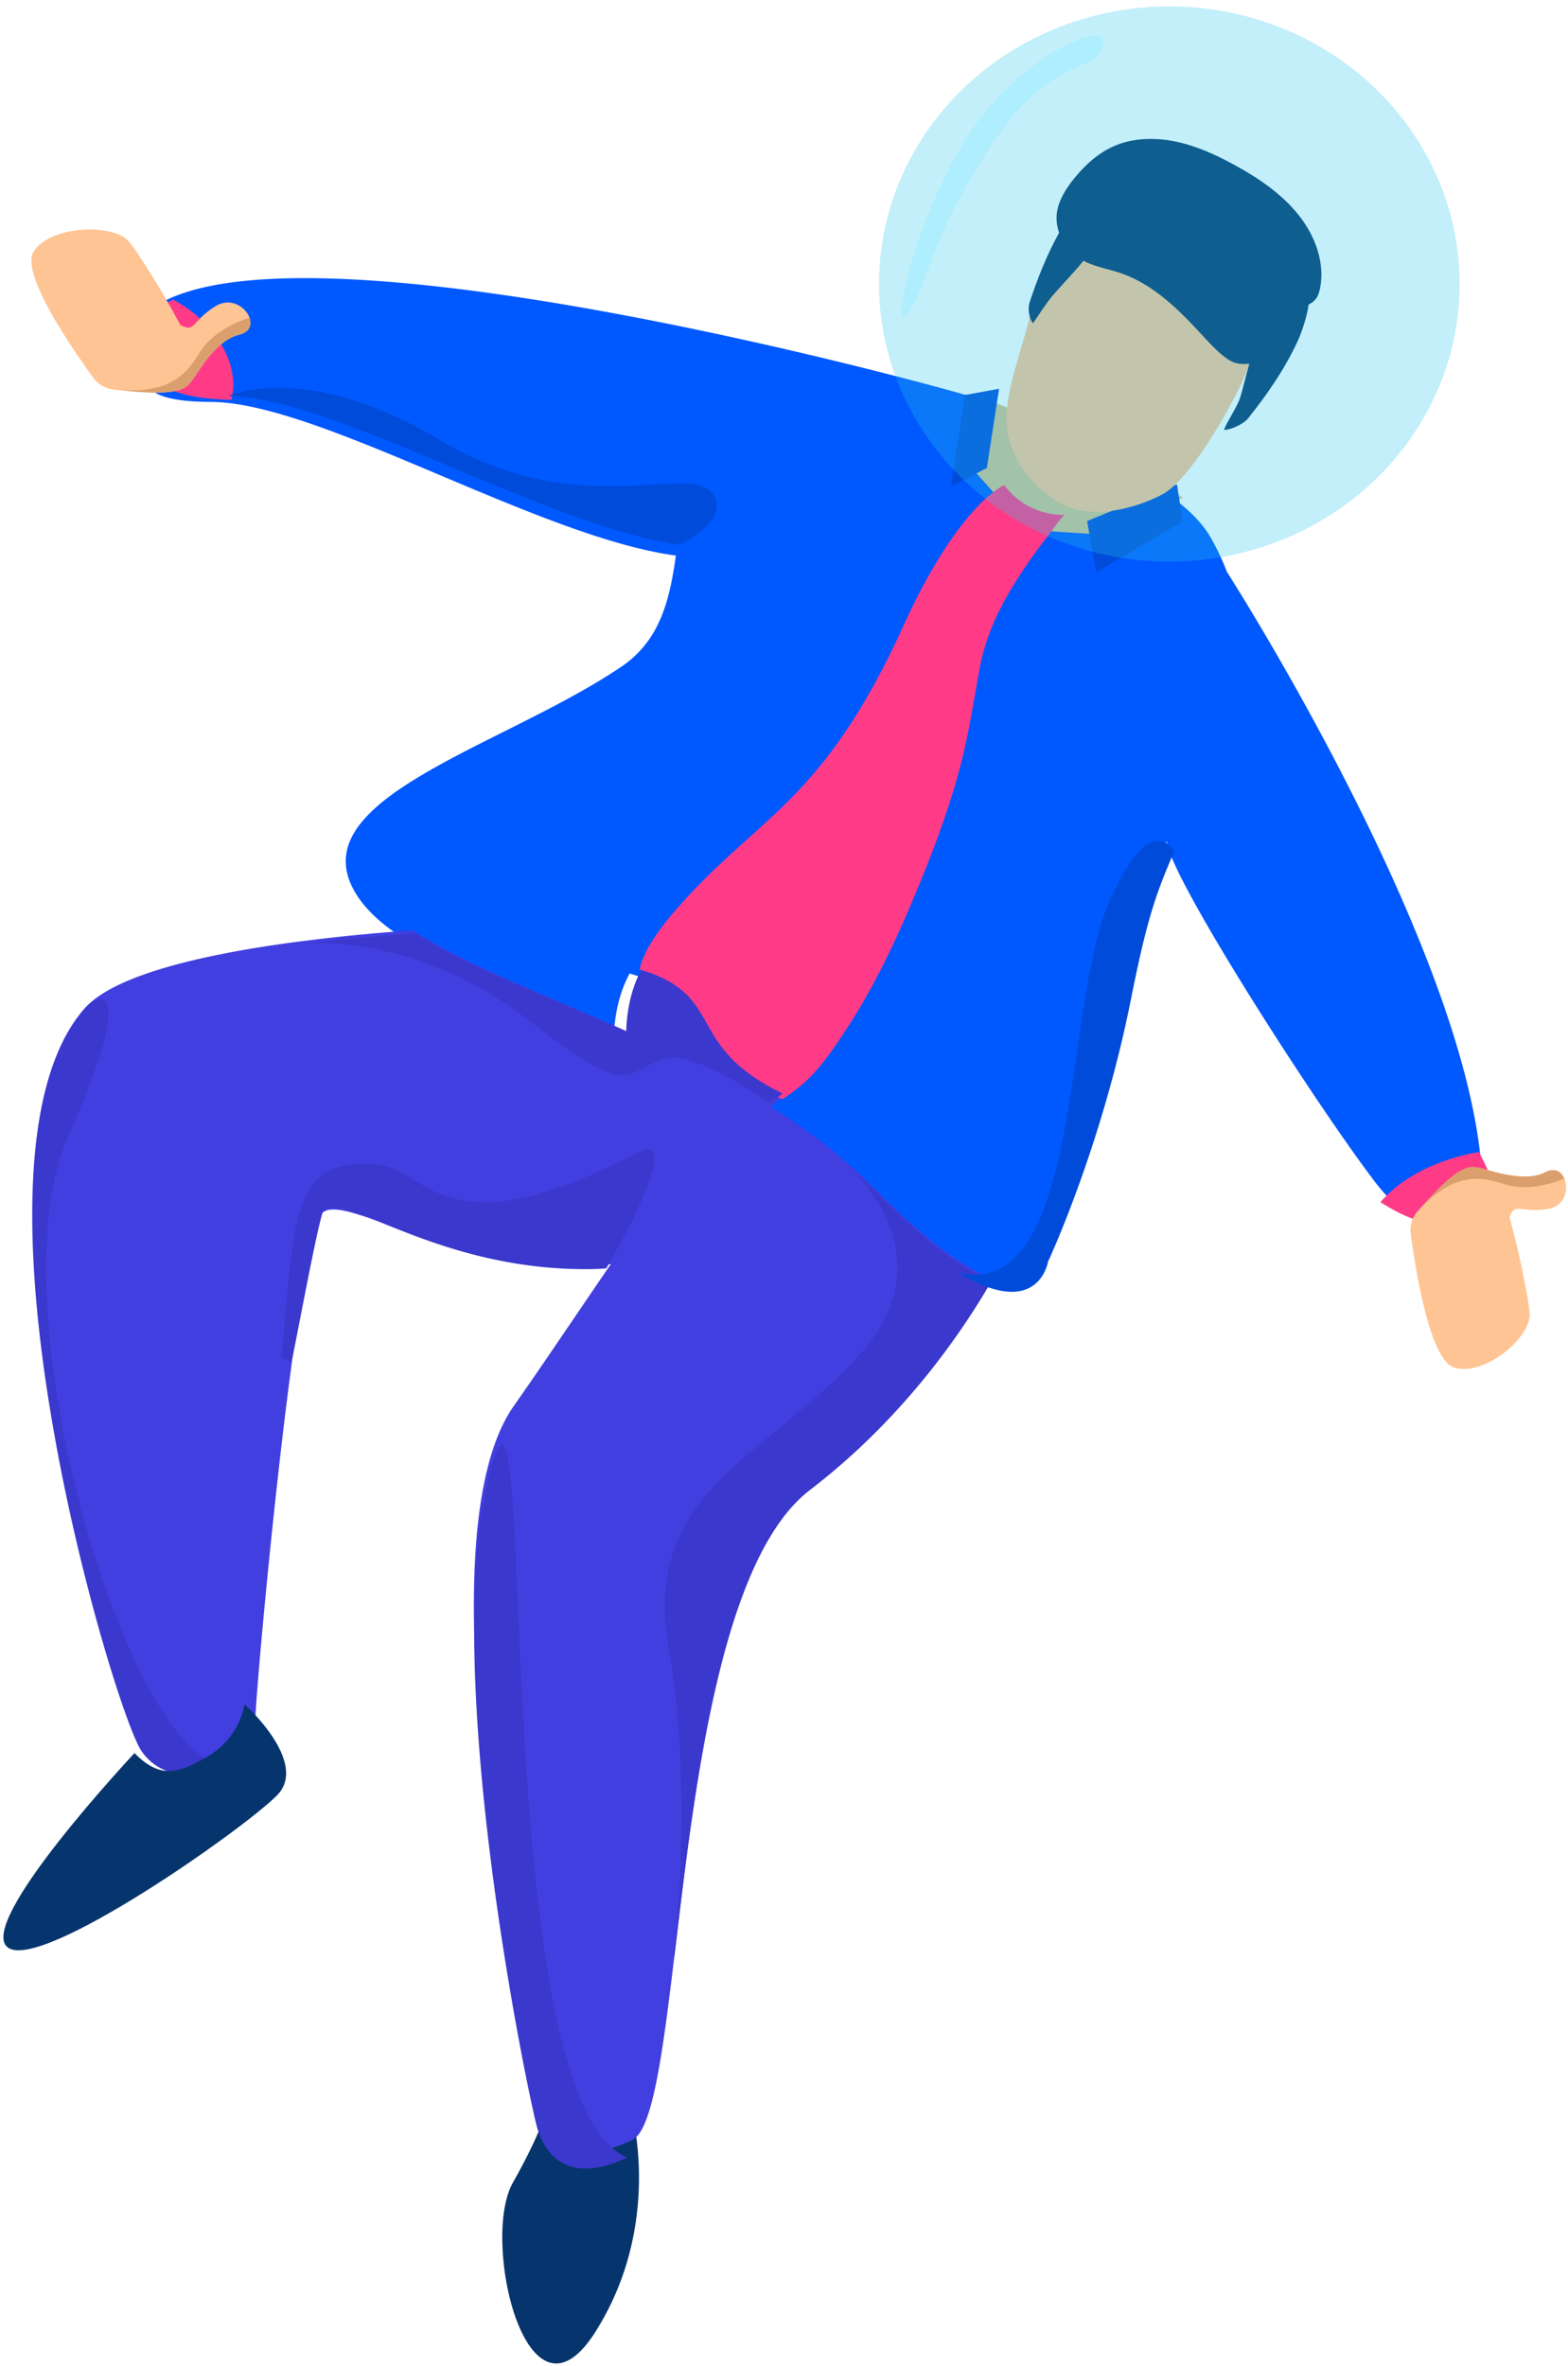 <svg xmlns="http://www.w3.org/2000/svg" width="175" height="264" viewBox="0 0 175 264">
    <g fill="none" fill-rule="evenodd">
        <path fill="#0058FF" d="M16.917 43.534c.746.633 2.137 1.02 4.007 1.196.79.069 1.651.102 2.588.11 12.115.033 36.6 15.105 51.923 17.143-.674 4.8-1.708 9.419-6.038 12.365-13.187 8.967-36.256 14.78-29.642 25.408 1.076 1.745 2.826 3.33 5.093 4.822 5.613 3.747 14.352 7.003 23.602 11.165l.032.015c.098-2.225.536-4.864 1.791-7.145 9.633 2.784 4.691 8.784 15.883 14.212l-1.542 1.126-.214.159c.536.338 1.062.674 1.585 1.027.485.32.97.646 1.45.99.49.337.977.69 1.456 1.042.565.413 1.119.833 1.662 1.266l.447.37c.233.188.443.353.635.515.187.143.371.302.556.462l.369.311.229.204.03.031.129.114c.232.187.462.39.68.6.359.318.708.64 1.055.973.431.409.85.824 1.27 1.249 3.33 3.38 6.115 5.77 8.426 7.4.198.137.394.274.585.4.198.137.382.254.574.372 1.117.712 2.112 1.236 3 1.608 6.485 2.724 7.36-2.656 7.36-2.656s6.008-12.917 9.418-29.833c1.712-8.47 2.716-11.711 4.911-16.7.006.189.055.43.148.723 1.58 5.349 16.004 27.846 22.69 36.764.82 1.11 1.605 2.032 2.358 2.716.801.755 1.56 1.235 2.242 1.392 6.683 1.494 7.81-2.652 7.81-2.652l.004-.11a42.969 42.969 0 0 0-.177-2.865c-2.22-25.306-28.368-66.016-28.368-66.016l-.006-.01a27.01 27.01 0 0 0-1.732-3.69c-1.02-1.802-2.562-3.298-4.45-4.657-3.07-2.195-7.07-3.996-11.32-6.029-3.436-1.65-6.781-3.736-10.969-5.15-2.424-.816-72.697-20.306-90.524-10.475-.785.435-1.528.88-2.279 1.324-.342.216-.694.43-1.03.656 0 0-2.81 3.294 2.293 7.758"/>
        <path fill="#06356D" d="M70.52 235.8s3.486 12.518-4.118 24.437c-7.603 11.918-12.793-10.328-9.162-16.722 3.63-6.395 4.23-9.555 4.23-9.555l9.05 1.84"/>
        <path fill="#FF3B88" d="M154.064 134.128c1.195.743 2.285 1.326 3.255 1.71 1.046.427 1.945.613 2.637.524 6.887-.897 6.401-5.135 6.401-5.135l-.05-.108c-.38-.855-.788-1.72-1.239-2.585l-.098.017c-4.748.828-8.66 2.946-10.906 5.577M18.548 43.094c.834.665 2.376 1.093 4.413 1.327.87.097 1.82.163 2.853.198.81-2.97-.623-6.703-3.98-9.507a14.584 14.584 0 0 0-2.499-1.684 63.02 63.02 0 0 0-2.443 1.242c-.377.208-.754.407-1.113.618 0 0-2.976 3.191 2.769 7.806"/>
        <path fill="#D3C090" d="M110.078 44.595l-1.29 7.986 3.171 3.562.42.473a8.18 8.18 0 0 0 5.582 2.705l.694.048 4.844.314 8.496-4.143c-3.018-2.145-6.953-3.905-11.126-5.899-3.381-1.615-6.667-3.656-10.791-5.046"/>
        <path fill="#423FE0" d="M16.122 195.345c.23.341.485.654.765.93 2.157 2.132 5.692 2.31 8.3.802a6.53 6.53 0 0 0 3.18-4.434c.075-.361.122-.72.139-1.111.211-4.215 1.983-23.885 3.973-38.816l.002-.009c.264-2.034.535-3.973.806-5.774.435-2.82.863-5.3 1.293-7.256.544-2.548 1.071-4.183 1.552-4.48 2.82-1.71 12.842 5.821 30.376 5.898.555.001 1.103-.008 1.659-.05-3.726 5.439-7.439 10.994-10.817 15.805-1.274 1.807-2.231 4.153-2.923 6.893l-.004.016c-5.535 21.886 5.584 68.96 6.409 71.814.93 3.22 3.614 6.163 9.743 3.175 2.349-1.144 3.475-10.33 4.86-21.93 2.23-18.746 5.143-43.783 14.945-51.296 10.245-7.854 16.7-17.304 19.99-23.01-.898-.376-1.901-.903-3.03-1.62a10.341 10.341 0 0 1-.578-.374c-.193-.127-.391-.265-.59-.403-2.334-1.64-5.146-4.043-8.51-7.442a54.543 54.543 0 0 0-1.281-1.256c-.35-.334-.703-.66-1.065-.978-.231-.205-.454-.408-.687-.604l-.13-.114-.03-.032-.232-.205-.373-.313c-.126-.095-.25-.2-.376-.304l-.184-.16c-.195-.163-.407-.33-.641-.518l-.452-.372a50.94 50.94 0 0 0-1.678-1.274c-.483-.354-.975-.71-1.47-1.049a45.993 45.993 0 0 0-1.463-.995c-.528-.356-1.068-.696-1.6-1.035l.216-.158 1.553-1.129c-11.294-5.467-6.32-11.484-16.037-14.293-1.263 2.288-1.7 4.937-1.796 7.172l-.032-.016c-9.334-4.192-18.151-7.474-23.817-11.245-3.456.234-7.947.629-12.63 1.247h-.037c-8.998 1.172-18.675 3.165-22.921 6.485a7.943 7.943 0 0 0-1.104 1.028c-14.908 17.18 3.52 77.96 6.727 82.79"/>
        <path fill="#3B38CD" d="M32.528 152.01c.571-2.606 3.158-16.736 3.625-17.049 2.744-1.795 13.079 6.89 29.922 6.63.534-.01 1.061-.031 1.596-.085 0 0 9.424-16.003 3.31-12.83-21.728 11.28-23.032 1.657-29.205 1.199-9.24-.685-8.912 5.9-10.369 21.615l1.121.52zM74.608 183.693c2.927 17.186.544 34.545.544 34.545l.13-.093c2.253-18.975 5.197-44.317 15.126-51.919 10.377-7.946 16.915-17.51 20.245-23.285-1.206-.506-2.625-1.283-4.254-2.428-2.364-1.66-5.214-4.094-8.623-7.536a48.464 48.464 0 0 0-3.075-2.873c2.15 2.022 10.468 11 1.063 21.216-10.699 11.617-24.073 15.187-21.156 32.373M70.007 240.711c-15.92-6.533-9.845-98.23-15.419-76.104-5.574 22.127 4.517 69.943 5.381 72.837.976 3.266 3.752 6.259 10.038 3.267z"/>
        <path fill="#004BD9" d="M121.327 58.133l1.016 5.694 9.654-5.66-.638-4.132-10.032 4.098M110.141 52.214l-4.013 2.065 1.574-10.21 3.802-.695-1.363 8.84"/>
        <path fill="#3B38CD" d="M15.757 195.31c1.958 2.976 6.039 3.415 8.96 1.701l-.009-.002C13.83 194.824-.62 145.455 7.554 126.932c8.174-18.523 2.893-15.258 2.893-15.258a7.957 7.957 0 0 0-1.095 1.03c-14.797 17.19 3.248 77.794 6.405 82.606"/>
        <path fill="#06356D" d="M.876 217.28c3.674 2.736 26.52-13.342 30.068-17.005 3.562-3.67-3.64-10.126-3.64-10.126-.543 2.68-2.139 4.656-4.165 5.84-3.404 1.991-5.327 2.403-8.133-.393 0 0-17.793 18.962-14.13 21.684"/>
        <path fill="#FF3B88" d="M71.394 108.16c9.687 2.797 4.673 8.976 15.914 14.474 3.15-1.987 4.725-4.138 6.912-7.436 3.058-4.602 5.473-9.605 7.612-14.677 1.975-4.685 3.813-9.445 5.163-14.353 1.043-3.782 1.623-7.664 2.327-11.519.676-3.676 2.161-6.793 4.167-9.965a58.407 58.407 0 0 1 3.723-5.212c.194-.24 1.337-2.018 1.688-2.004l-.707-.046a8.095 8.095 0 0 1-5.706-2.798l-.424-.495s-5.03 2.116-11.148 15.51c-8.88 19.54-15.81 21.143-24.72 31.008-1.499 1.658-4.3 4.895-4.8 7.513"/>
        <path fill="#004BD9" d="M106.934 141.973a20.61 20.61 0 0 0 2.647 1.371c6.538 2.728 7.382-2.57 7.382-2.57s5.955-12.693 9.272-29.346c1.665-8.338 2.652-11.527 4.827-16.43 0 0-2.826-5.228-7.544 6.35s-2.925 43.922-16.584 40.625M25.511 44.184c11.717.117 35.502 14.551 50.336 16.588 0 0 6.216-2.985 3.444-5.95-2.771-2.972-15.11 3.31-30.151-5.696-15.032-9.003-23.629-4.942-23.629-4.942"/>
        <path fill="#3B38CD" d="M34.16 105.233c.788-.062 12.728-.767 24.466 8.321 12.138 9.397 10.598 6.176 15.437 4.607 2.5-.809 7.438 1.923 11.794 4.901l1.507-1.06c-11.08-5.297-6.273-10.976-15.79-13.732-1.214 2.165-1.618 4.68-1.692 6.805l-.031-.015c-9.155-4.069-17.796-7.267-23.364-10.902-3.374.192-7.758.528-12.327 1.075"/>
        <path fill="#FFC493" d="M172.456 130.786c-2.569 1.341-6.907-.555-7.604-.526l-.037-.009c-1.575-.394-3.666 1.582-6.615 4.915l-.072.086a3.079 3.079 0 0 0-.68 2.377c.532 4.008 2.101 14.08 4.85 14.944 3.344 1.05 8.639-3.386 8.423-6.046-.126-1.668-1.166-6.807-2.246-10.694.604-1.805 1.232-.44 4.33-.957 1.858-.318 2.3-2.237 1.781-3.41-.338-.774-1.09-1.226-2.13-.68"/>
        <path fill="#DB9F6D" d="M172.456 130.786c-2.569 1.341-6.907-.555-7.604-.526l-.037-.009c-1.575-.394-3.666 1.582-6.615 4.915 5.004-5.573 8.5-3.21 10.534-2.838 2.933.536 5.852-.862 5.852-.862-.338-.774-1.09-1.226-2.13-.68"/>
        <path fill="#FFC493" d="M22.525 40.857c-.64.904-1.088 1.667-1.307 1.839-.37.29-.378.3-.023.03-.345.488-.97.784-1.852.939-1.503.264-3.753.115-6.639-.204l-.114-.015a3.237 3.237 0 0 1-2.174-1.292c-2.376-3.273-8.17-11.652-6.66-14.08 1.835-2.952 8.98-3.173 10.663-1.09 1.063 1.3 3.834 5.731 5.707 9.275 1.717.923 1.251-.483 3.988-2.13 1.646-.983 3.318.13 3.735 1.325.279.786.016 1.608-1.162 1.889-1.755.423-3.184 2.132-4.162 3.514z"/>
        <path fill="#DB9F6D" d="M26.687 37.343c-2.903.7-4.914 4.919-5.469 5.353l-.023.03c-.934 1.318-3.911 1.241-8.49.735 7.712.799 8.753-3.21 10.055-4.812 1.878-2.308 5.089-3.195 5.089-3.195.279.786.016 1.608-1.162 1.889"/>
        <path fill="#FFC493" d="M115.038 34.74c-.785 3.948-3.024 9.128-2.679 12.732.387 4.055 3.23 7.194 6.204 8.774 3.32 1.764 8.114.52 11.162-1.09 2.061-1.087 5.056-5.13 8.163-11.024 4.743-9.003 3.102-18.166-4.08-21.434-7.183-3.267-16.787 2.062-18.77 12.042"/>
        <path fill="#06356D" d="M117.96 23.728c-.106.739-.007 1.52.24 2.246-1.363 2.457-2.402 5.073-3.282 7.738-.228.671-.096 1.778.37 2.357.67-.943 1.442-2.22 2.201-3.094 1.134-1.318 2.155-2.336 3.262-3.673l.16-.205c1.27.663 2.736.897 4.102 1.356 3.81 1.276 6.694 4.26 9.365 7.157.854.92 1.713 1.854 2.768 2.543.69.454 1.48.513 2.28.432-.343 1.225-.6 2.354-.972 3.642-.318 1.11-1.435 2.658-1.85 3.73.753.037 2.232-.699 2.674-1.254 2.176-2.726 4.17-5.61 5.601-8.755.39-.846 1.02-2.694 1.166-3.959.327-.174.628-.376.84-.676.24-.323.35-.716.436-1.106.582-2.828-.506-5.87-2.402-8.237-1.895-2.366-4.505-4.139-7.23-5.612-2.018-1.104-4.155-2.073-6.42-2.551-2.265-.48-4.678-.436-6.75.414-1.918.783-3.444 2.205-4.695 3.762-.885 1.11-1.669 2.353-1.865 3.745"/>
        <g transform="translate(98.101 .712)">
            <ellipse cx="32.402" cy="30.975" fill="#29C6EB" opacity=".282" rx="32.402" ry="30.975"/>
            <path fill="#AEEEFE" d="M24.97 4.4c-1.138 3.398-5.726.793-12.566 11.26-6.841 10.467-6.841 14.976-9.01 18.434-2.298 3.662.432-10.755 7.092-20.479C16.252 5.197 26.04 1.21 24.971 4.401z"/>
        </g>
    </g>
</svg>
